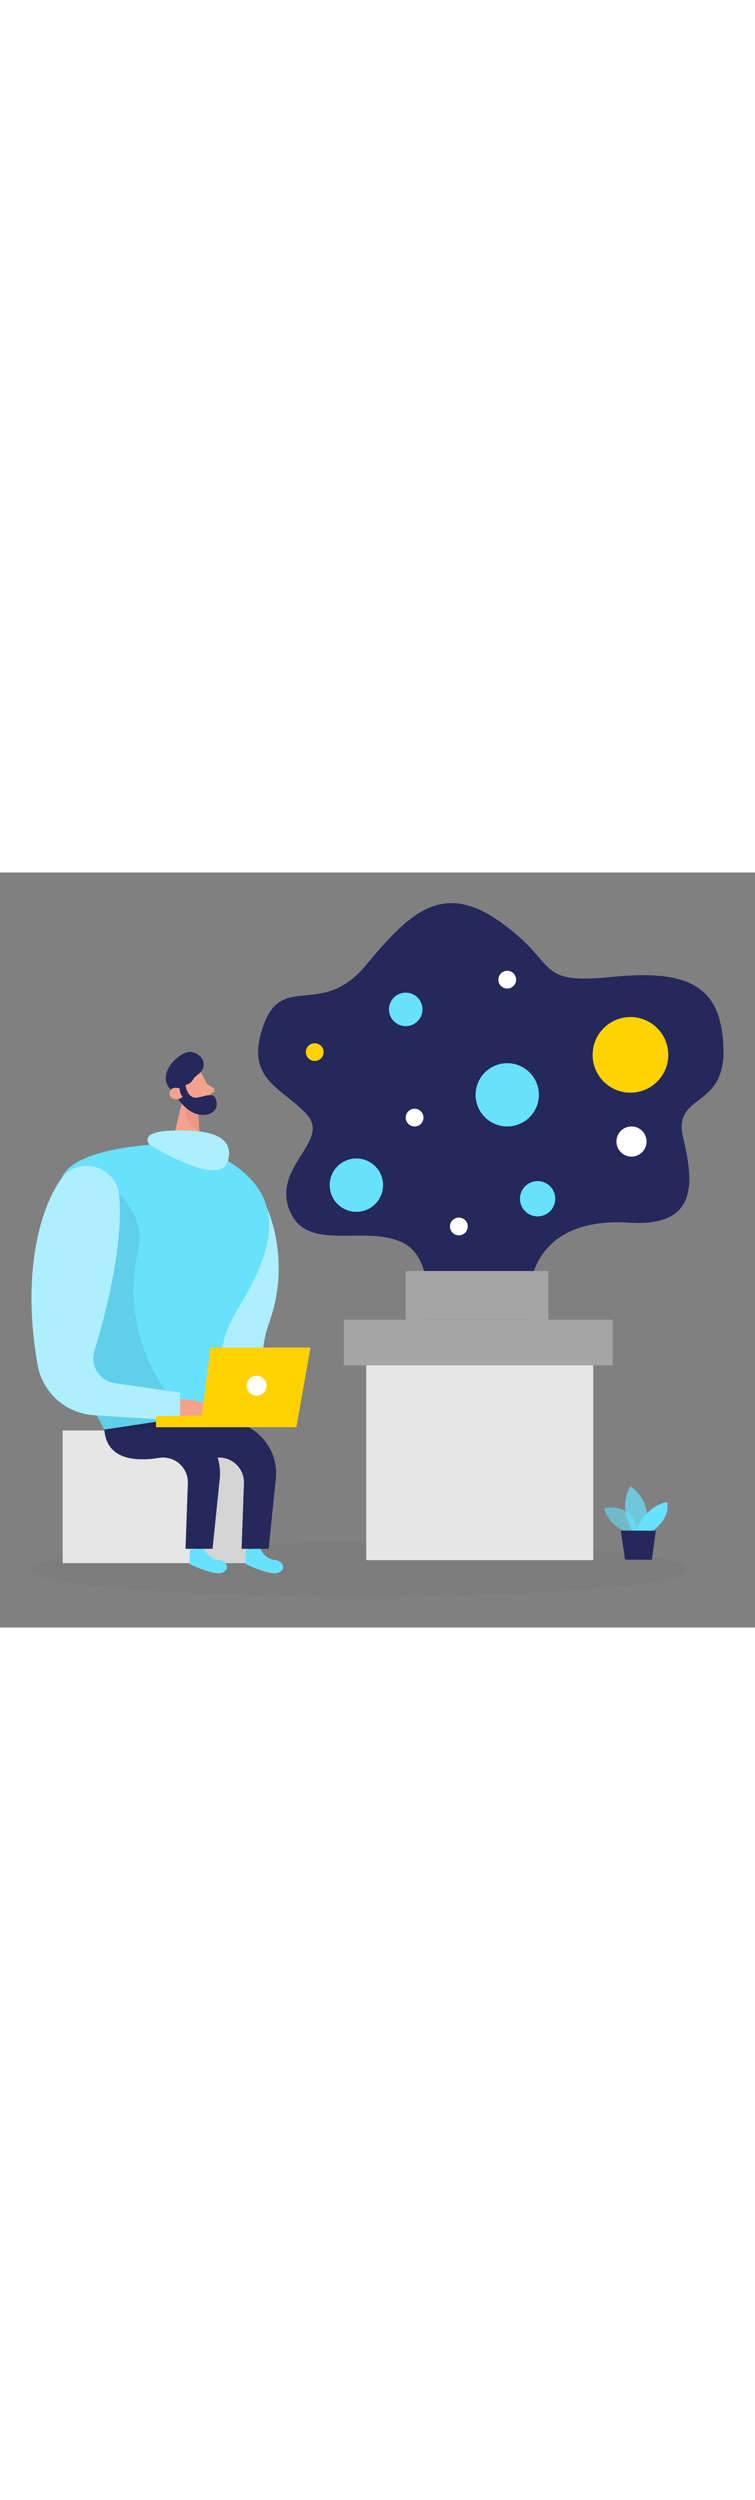 <svg id="_0159_data_visualization" xmlns="http://www.w3.org/2000/svg" viewBox="0 0 500 500" data-imageid="data-visualization-52" imageName="Data Visualization" class="illustrations_image" style="width: 151px;"><rect x="0" y="0" width="500" height="500" fill="#808080" stroke="none"/><defs><style>.cls-1_data-visualization-52{fill:#fff;}.cls-2_data-visualization-52{fill:#f4a28c;}.cls-3_data-visualization-52{opacity:.46;}.cls-3_data-visualization-52,.cls-4_data-visualization-52,.cls-5_data-visualization-52,.cls-6_data-visualization-52,.cls-7_data-visualization-52,.cls-8_data-visualization-52{fill:none;}.cls-9_data-visualization-52{fill:#a5a5a5;}.cls-4_data-visualization-52{opacity:.58;}.cls-10_data-visualization-52{fill:#ce8172;}.cls-11_data-visualization-52{fill:#e6e6e6;}.cls-5_data-visualization-52{opacity:.03;}.cls-6_data-visualization-52{opacity:.73;}.cls-7_data-visualization-52{opacity:.08;}.cls-8_data-visualization-52{opacity:.31;}.cls-12_data-visualization-52{fill:#24285b;}.cls-13_data-visualization-52{fill:#000001;}.cls-14_data-visualization-52{fill:#ffd200;}.cls-15_data-visualization-52{fill:#68e1fd;}</style></defs><g id="sd_data-visualization-52" class="cls-5_data-visualization-52"><ellipse class="cls-13_data-visualization-52" cx="238.36" cy="461.74" rx="217.5" ry="18"/></g><g id="person_data-visualization-52"><path class="cls-15_data-visualization-52 targetColor" d="m176.85,222.38s16.36,34.07,1.39,75.78c-14.97,41.71,17.63,62.77-45.54,68.37-63.17,5.59,44.15-144.15,44.15-144.15Z" style="fill: rgb(104, 225, 253);"/><g class="cls-3_data-visualization-52"><path class="cls-1_data-visualization-52" d="m176.85,222.38s16.36,34.07,1.39,75.78c-14.97,41.71,17.63,62.77-45.54,68.37-63.17,5.59,44.15-144.15,44.15-144.15Z"/></g><path class="cls-2_data-visualization-52" d="m134.05,133.94s5.02,9.35,6.16,16.51c.46,2.9-1.55,5.68-4.46,6.1-3.62.52-8.66.18-11.95-4.5l-6.57-7.26s-3.96-4.7-.16-11.01c3.8-6.31,14.22-5.68,16.99.17Z"/><polygon class="cls-2_data-visualization-52" points="122.11 146.13 113.77 179.89 132.7 183.16 131.2 157.93 122.11 146.13"/><path class="cls-2_data-visualization-52" d="m136.9,139.99l4.33,2.59c1.07.64,1.11,2.17.08,2.87l-3.43,2.3-.98-7.76Z"/><g class="cls-8_data-visualization-52"><path class="cls-10_data-visualization-52" d="m131.3,156.6s-6.95-1.49-9.26-3.68c0,0,.66,15.81,9.93,17.87l-.66-14.2Z"/></g><path class="cls-2_data-visualization-52" d="m125.87,145.65s-1.68-3.72-4.38-2.22c-2.7,1.5-.29,6.89,3.76,5.75l.62-3.53Z"/><path class="cls-12_data-visualization-52" d="m112.77,143.36l3,3.24s4.77,8.98,12.25,12.49c7.49,3.51,16.22.47,15.47-6.44-.86-7.92-5.62-4.9-12.61-3.66-7,1.24-8.03-8.28-8.03-8.28,3.05-.64,4.79-2.75,5.77-4.91l3.6-2.98c3.47-2.88,3.58-8.18.21-11.17-1.9-1.68-4.27-2.97-7.04-2.84-7.45.37-21.89,14.97-12.62,24.54Z"/><path class="cls-2_data-visualization-52" d="m119,142.95s-5.7-1.84-6.66,2.58,5.36,6.29,8.61,3c0,0-2.06-2.24-1.95-5.58Z"/><rect class="cls-11_data-visualization-52" x="41.48" y="369.52" width="122.96" height="87.87" transform="translate(205.92 826.9) rotate(-180)"/><g class="cls-7_data-visualization-52"><polygon class="cls-13_data-visualization-52" points="131.98 457.39 137.9 380.02 162.56 383.78 169.9 413.45 164.44 457.39 131.98 457.39"/></g><path class="cls-15_data-visualization-52 targetColor" d="m135.07,447.23s2.64,7.32,9.25,7.88,8.35,7.03,2.4,8.72c-5.95,1.69-21.3-5.96-21.3-5.96l.43-9.55,9.22-1.09Z" style="fill: rgb(104, 225, 253);"/><path class="cls-15_data-visualization-52 targetColor" d="m134.32,182.78l-18.93-3.26s-62.97.1-74,21.66c-11.02,21.56-8.71,101.84,27.72,167.74l74.59,2.16s-4.14-48.4,9.76-74.76c13.9-26.36,57.1-82.35-19.13-113.54Z" style="fill: rgb(104, 225, 253);"/><path class="cls-12_data-visualization-52" d="m69.1,368.91l36.48-5.5c22.57-3.4,42.28,15.4,39.94,38.1l-4.76,46.35h-17.9s1.55-43.39,1.55-43.39c.37-10.35-8.79-18.47-19.02-16.83-15.53,2.5-34.77,1.42-36.3-18.73Z"/><path class="cls-15_data-visualization-52 targetColor" d="m172.21,447.23s2.64,7.32,9.25,7.88c6.62.56,8.35,7.03,2.4,8.72-5.95,1.69-21.3-5.96-21.3-5.96l.43-9.55,9.22-1.09Z" style="fill: rgb(104, 225, 253);"/><g class="cls-7_data-visualization-52"><path class="cls-13_data-visualization-52" d="m75.5,208.91s20.67,18.13,16.52,38.14c-.67,3.23-1.37,7.14-2.07,11.43-5.48,33.59,4.41,67.88,26.81,93.5l13.03,14.9-60.69,2.04-5.19-10.17-28.33-47.09,39.92-102.75Z"/></g><path class="cls-12_data-visualization-52" d="m106.24,368.91l36.48-5.5c22.57-3.4,42.28,15.4,39.94,38.1l-4.76,46.35h-17.9s1.55-43.39,1.55-43.39c.37-10.35-8.79-18.47-19.02-16.83-15.53,2.5-34.77,1.42-36.3-18.73Z"/><path class="cls-15_data-visualization-52 targetColor" d="m40.33,203.16c-13.81,19.44-26.1,62.39-15.43,122.89,3.25,18.41,18.77,32.18,37.43,33.36l56.99,3.6v-18.59s-43.31-6.26-43.31-6.26c-10.08-1.46-16.47-11.54-13.51-21.28,7.63-25.11,19.44-70.62,16.39-103.06-1.85-19.7-27.1-26.79-38.56-10.66Z" style="fill: rgb(104, 225, 253);"/><g class="cls-3_data-visualization-52"><path class="cls-1_data-visualization-52" d="m40.33,203.16c-13.81,19.44-26.1,62.39-15.43,122.89,3.25,18.41,18.77,32.18,37.43,33.36l56.99,3.6v-18.59s-43.31-6.26-43.31-6.26c-10.08-1.46-16.47-11.54-13.51-21.28,7.63-25.11,19.44-70.62,16.39-103.06-1.85-19.7-27.1-26.79-38.56-10.66Z"/></g><path class="cls-2_data-visualization-52" d="m119.32,348.92s23.13-.59,19.84,11.47c-3.3,12.06-19.84,2.61-19.84,2.61v-14.08Z"/><polygon class="cls-14_data-visualization-52" points="196.27 367.35 205.61 314.57 139.39 314.57 133.65 359.56 103.29 359.98 103.29 367.35 196.27 367.35"/><circle class="cls-1_data-visualization-52" cx="169.9" cy="339.87" r="6.63"/><path class="cls-15_data-visualization-52 targetColor" d="m99.14,180.3s-7.98-8.43,13.65-9.34c21.62-.92,43.27,1.7,38.15,20.1-5.12,18.39-51.8-10.75-51.8-10.75Z" style="fill: rgb(104, 225, 253);"/><g class="cls-3_data-visualization-52"><path class="cls-1_data-visualization-52" d="m99.14,180.3s-7.98-8.43,13.65-9.34c21.62-.92,43.27,1.7,38.15,20.1-5.12,18.39-51.8-10.75-51.8-10.75Z"/></g></g><g id="data_data-visualization-52"><path class="cls-12_data-visualization-52" d="m281.15,301.96s10.01-46.2-15.62-57.4c-25.63-11.2-63.29,7.53-74.05-21.56-10.76-29.09,28.1-45.24,11.36-63.17-16.74-17.93-40.95-22.76-28.4-58.46,12.55-35.7,38.44-4.31,68.09-40.18,29.65-35.87,51.17-55.6,89.73-27.8,38.56,27.8,21.41,40.96,73.48,35.72,52.06-5.23,72.26,7.32,73.37,47.67,1.11,40.35-33.86,29.1-26.69,58.94,7.17,29.84,9.86,59.17-35.87,56.16-45.73-3.01-72.63,20.31-65.46,70.08h-69.94Z"/><circle class="cls-15_data-visualization-52 targetColor" cx="335.92" cy="147.23" r="20.95" style="fill: rgb(104, 225, 253);"/><circle class="cls-15_data-visualization-52 targetColor" cx="268.69" cy="90.64" r="11.1" style="fill: rgb(104, 225, 253);"/><circle class="cls-15_data-visualization-52 targetColor" cx="236.01" cy="207.04" r="17.67" style="fill: rgb(104, 225, 253);"/><circle class="cls-15_data-visualization-52 targetColor" cx="356.03" cy="216.04" r="11.69" style="fill: rgb(104, 225, 253);"/><circle class="cls-1_data-visualization-52" cx="418.21" cy="178.16" r="9.98"/><circle class="cls-1_data-visualization-52" cx="335.92" cy="70.96" r="5.88"/><circle class="cls-1_data-visualization-52" cx="274.57" cy="162.3" r="5.88"/><circle class="cls-1_data-visualization-52" cx="303.88" cy="234.39" r="5.88"/><circle class="cls-14_data-visualization-52" cx="208.43" cy="118.94" r="5.88"/><circle class="cls-14_data-visualization-52" cx="417.51" cy="120.76" r="25.05"/><rect class="cls-11_data-visualization-52" x="242.53" y="326.4" width="150.35" height="128.95"/><rect class="cls-9_data-visualization-52" x="227.69" y="296.13" width="178.05" height="30.27"/><rect class="cls-9_data-visualization-52" x="268.69" y="263.9" width="94.45" height="32.23"/></g><g id="plant_data-visualization-52"><g class="cls-4_data-visualization-52"><path class="cls-15_data-visualization-52 targetColor" d="m417,437.52s-13.9-3.8-16.93-16.73c0,0,21.54-4.35,22.15,17.88l-5.23-1.14Z" style="fill: rgb(104, 225, 253);"/></g><g class="cls-6_data-visualization-52"><path class="cls-15_data-visualization-52 targetColor" d="m418.7,436.14s-9.71-15.35-1.16-29.71c0,0,16.38,10.4,9.1,29.74l-7.94-.03Z" style="fill: rgb(104, 225, 253);"/></g><path class="cls-15_data-visualization-52 targetColor" d="m421.21,436.15s5.13-16.21,20.64-19.29c0,0,2.91,10.53-10.04,19.33l-10.6-.04Z" style="fill: rgb(104, 225, 253);"/><polygon class="cls-12_data-visualization-52" points="411.12 435.79 413.94 455.07 431.69 455.14 434.31 435.88 411.12 435.79"/></g></svg>